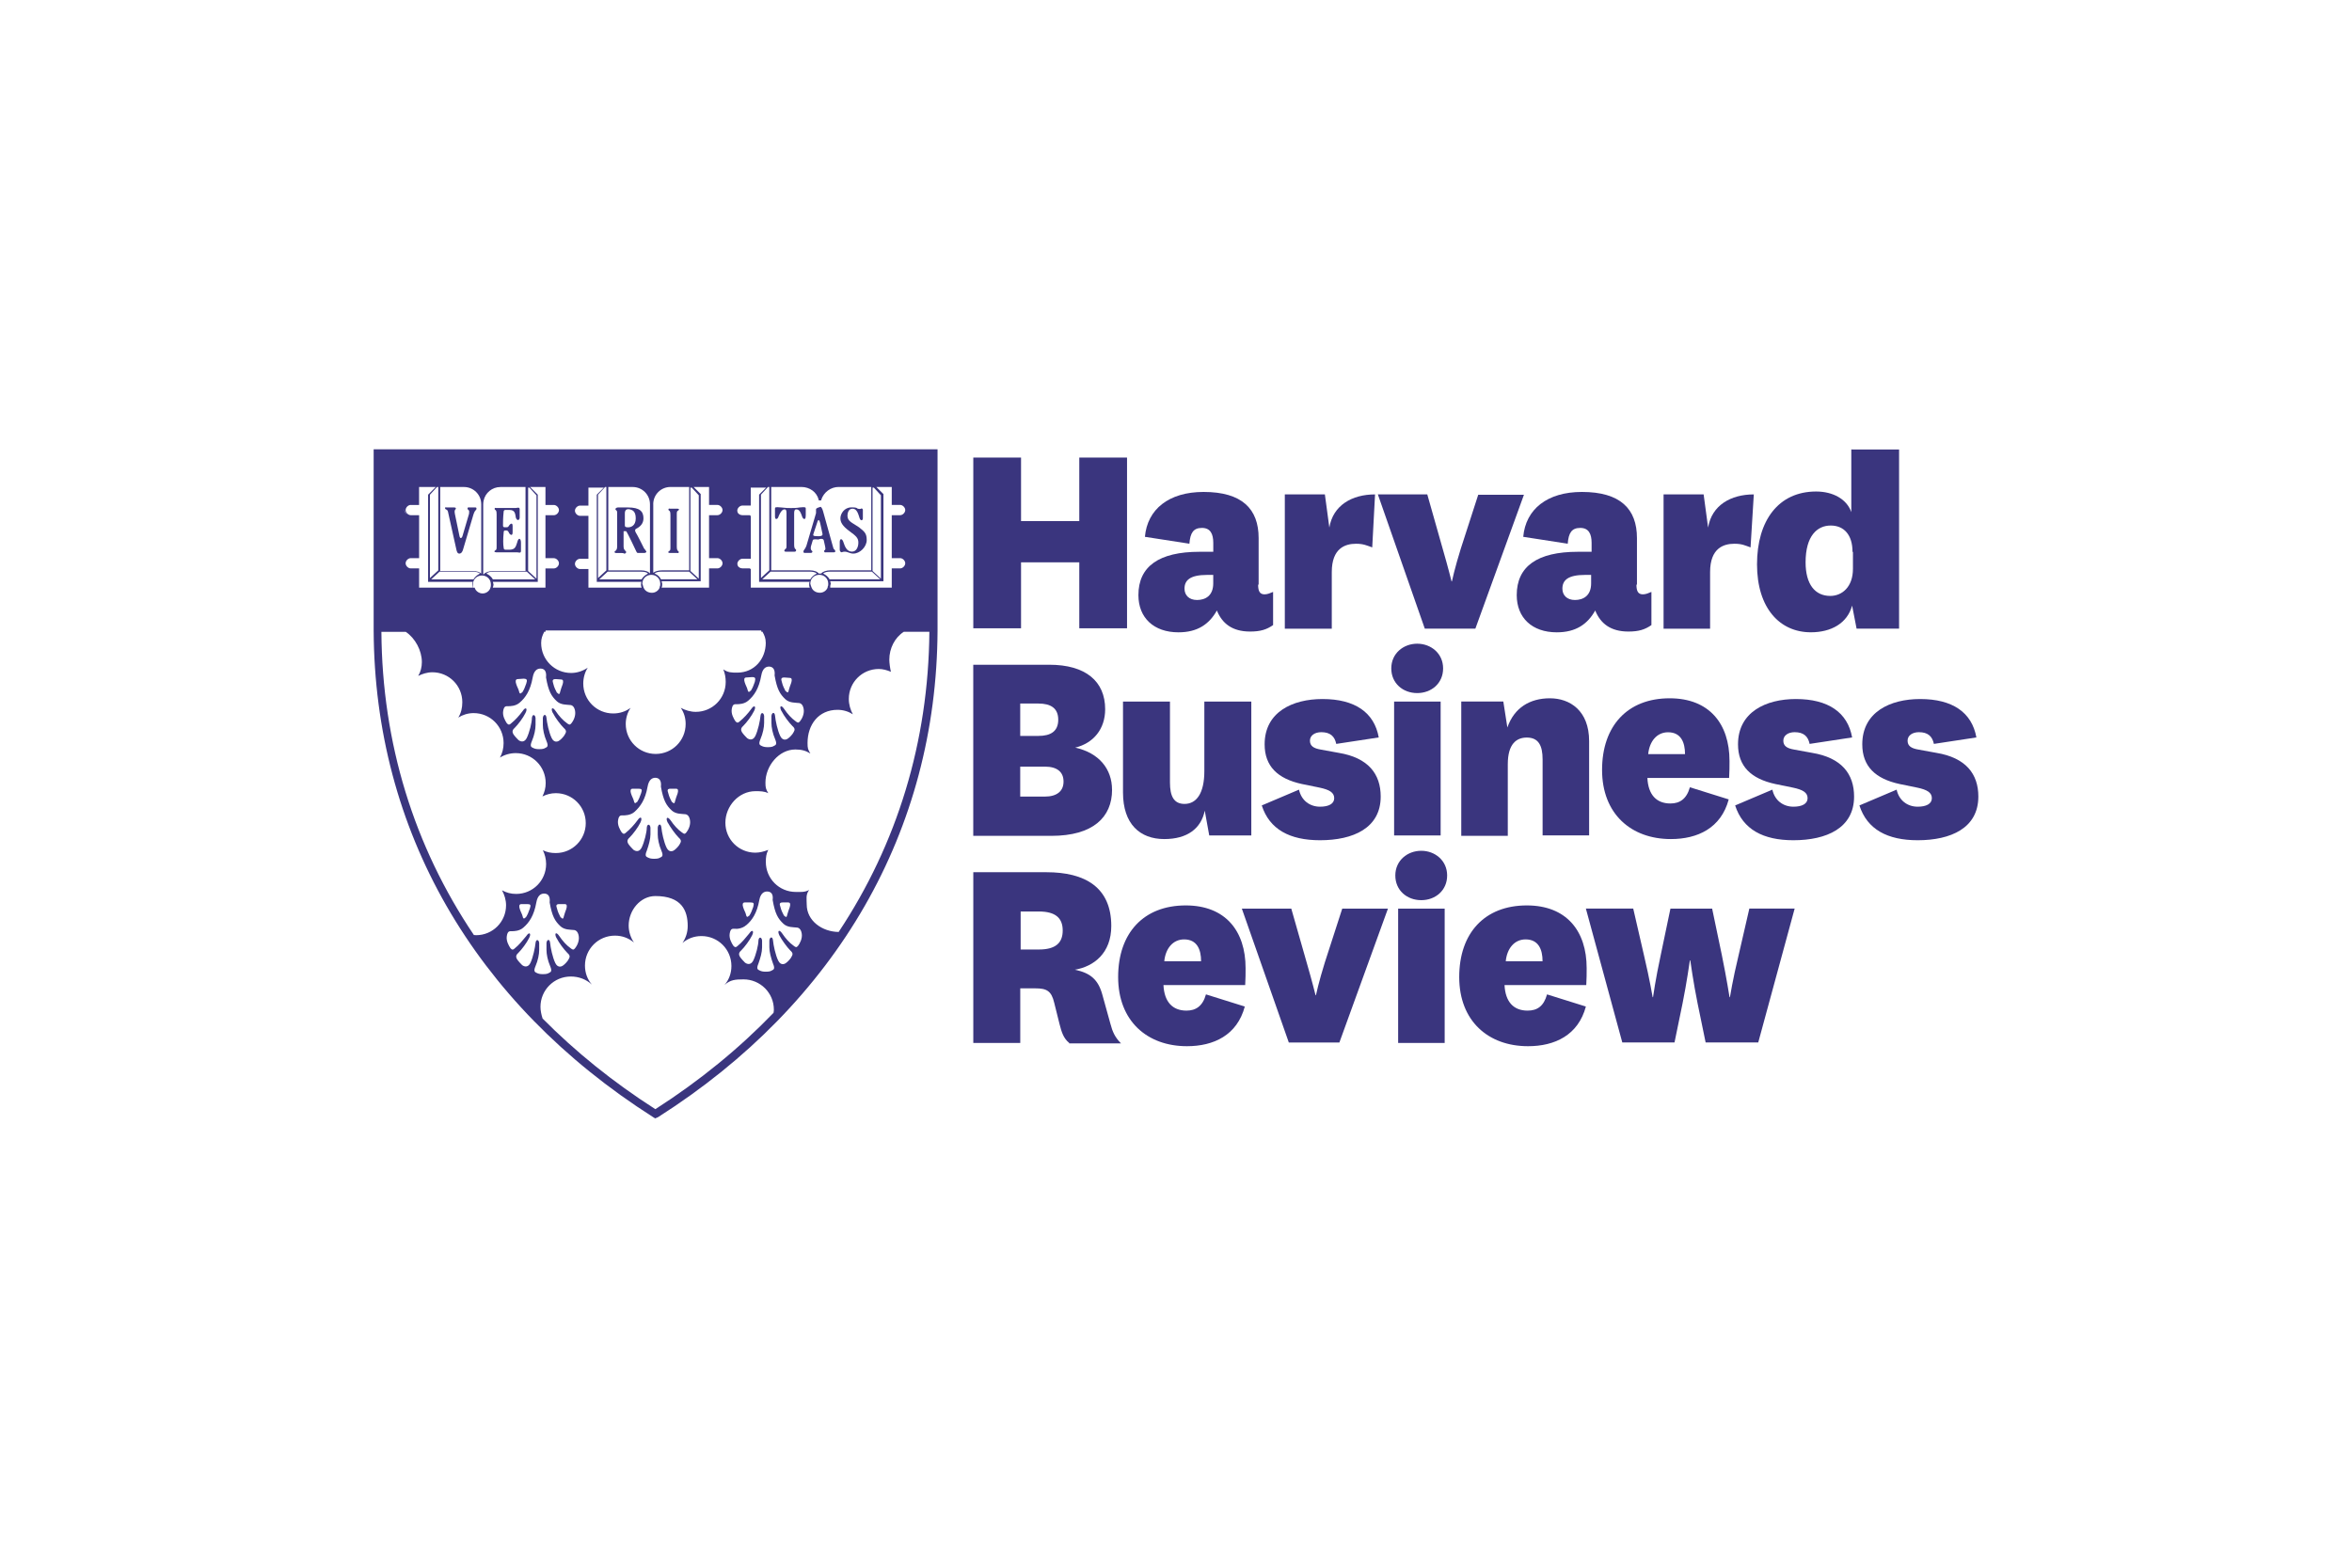 <?xml version="1.0" encoding="UTF-8"?><svg id="Layer_1" xmlns="http://www.w3.org/2000/svg" width="600" height="400" viewBox="0 0 600 400"><defs><style>.cls-1{fill:#3a357e;}</style></defs><path class="cls-1" d="m207.19,140.6c-.16-.16-.49-.33-.33-1.15l.49-1.64c.16-.33.98-.16,1.47-.16.16-.16,1.15-.33,1.31.16l.33,1.47c.16.82.16.98-.16,1.15-.16.16,0,.65.33.49h2.13c.49,0,.33-.49.16-.65-.33-.16-.33-.49-.49-.98l-2.46-8.83c-.16-.65-.49-1.15-.65-1.15-.49.16-1.15.33-1.15.65v.98l-2.46,8.34c-.33.82-.49.82-.65,1.15-.16.16-.16.65.16.65h1.64c.33,0,.49-.33.33-.49h0Zm.33-4.42l.82-2.46c.33-1.31.65-1.47.98.16l.49,2.29c.11.44-.22.65-.98.65-1.47,0-1.47-.16-1.31-.65h0Z"/><path class="cls-1" d="m205.55,131.6v-1.8c0-.33,0-.49-1.47-.33-.98.16-1.64.16-2.29.16s-1.31,0-2.62-.16c-1.47-.16-1.47,0-1.47.33v1.8c0,.33,0,.82.33.82s.49-.33.65-.82c.65-1.47,1.15-1.64,1.47-1.64s.49.16.49.98v8.02c0,.82,0,.98-.33,1.15-.33.33-.33.65.16.65h2.29c.33,0,.49-.49.16-.65-.16-.16-.33-.33-.33-1.15v-8.02c0-.65.16-.98.49-.98.49,0,.98.16,1.47,1.64.16.49.33.82.65.82s.33-.49.33-.82h.02Z"/><path class="cls-1" d="m214.71,140.92c.16,0,.16-.16.82-.16s1.31.49,2.13.49c1.8,0,3.44-1.8,3.44-3.44s-.49-2.13-1.96-3.27c-1.64-1.15-2.95-1.47-2.95-2.95,0-.49.16-1.8,1.31-1.8s1.47,1.47,1.8,2.46c.33.82.82.49.82,0v-2.13c0-.33-.33-.49-.49-.33s-.82,0-.82,0c-.33-.33-.82-.33-1.64-.33-1.8,0-2.78,1.64-2.78,2.78,0,.98.49,1.96,2.29,3.27s2.29,1.8,2.29,2.95c0,.82-.33,2.29-1.64,2.29s-1.8-1.31-2.13-2.29c-.33-1.15-.98-1.15-.98-.16v1.96c0,.49.33.65.49.65h0Z"/><path class="cls-1" d="m126.52,140.92h5.4c.33,0,.98.33.98-.33v-2.13c0-1.15-.65-1.47-.98,0-.33.98-.49,1.8-1.96,1.8h-.98c-.33,0-.49-.16-.49-.49-.16-.82-.16-2.29,0-3.93,0-.49.16-.49.65-.49.33,0,.49.16.65.49.16.49.98,1.15.98,0v-1.64c0-1.15-.82-.33-.98,0s-.33.33-.82.33-.65,0-.65-.49c0-.82,0-1.96.16-3.44,0-.33.16-.49.49-.49h.98c1.47,0,1.47.98,1.64,1.96.33.98.98.65.98,0v-2.13c0-.65-.65-.33-.98-.33h-5.07c-.33-.16-.49.33-.16.49.16.16.33.16.33,1.15v8.02c0,.82,0,.98-.33,1.15s-.33.49.16.49h0Z"/><path class="cls-1" d="m121.45,130.12c.16-.33.16-.65-.16-.65h-1.64c-.33-.16-.49.33-.33.49s.49.16.33,1.15l-1.64,5.56c-.16.65-.65.98-.82,0l-1.15-5.56c-.16-.82,0-.98.16-1.15s.16-.49-.33-.49h-1.96c-.49-.16-.49.33-.16.49s.49.16.65,1.15l1.96,8.83c.16.82.33,1.31.82,1.31s.82-.49.98-1.15l2.62-8.83c.22-.65.44-1.04.65-1.15h.02Z"/><path class="cls-1" d="m164.8,140.6c-.16-.16-.16-.33-.49-.65-.16-.33-1.96-3.93-2.13-4.09-.11-.22-.16-.38-.16-.49,0-.16,0-.33.33-.49.98-.49,1.8-1.31,1.8-2.62,0-1.8-.98-2.78-3.93-2.78h-2.62c-.33,0-.82.33-.49.65.33.16.33.49.33.82v8.51c0,.82-.33.98-.49,1.15-.33.16-.16.49.16.49h1.15c.49,0,.82,0,.98.16.49,0,.65-.49.33-.65-.16-.33-.49-.33-.49-1.15v-3.93h.65c.33.33,2.46,4.9,2.62,5.23.16.33.33.33.33.33h1.64c.65,0,.65-.49.49-.49h0Zm-4.58-6.05c-.65,0-.82-.16-.82-.49v-3.11c0-.98.65-1.15,1.31-.98.49.16,1.47.33,1.47,2.29s-1.31,2.29-1.96,2.29h0Z"/><path class="cls-1" d="m170.86,141.09h1.96c.33.16.49-.33.16-.49-.16-.16-.33-.33-.33-1.15v-8.02c0-.82,0-.98.33-1.15s.33-.49-.16-.49h-1.96c-.33-.16-.49.33-.16.49.16.16.33.16.33,1.15v8.02c0,.82,0,.98-.33,1.15s-.33.49.16.49Z"/><path class="cls-1" d="m95.32,114.64v46.24h0c.24,50.89,25.49,95,71.31,124.17l.51.31.72-.31c45.72-29.07,71.07-73.18,71.31-124.17h0v-46.24H95.32Zm104.05,66.79c.62,1.24,1.86,2.89,2.78,3.82.72.62.62,1.03.31,1.55-.21.51-1.03,1.34-1.34,1.55-.21.21-1.34.93-2.06-.51s-1.24-4.03-1.34-5.16c-.1-1.14-.83-.93-.93,0v1.76c0,1.14.31,2.69.93,4.13s.1,1.55-.31,1.76c-.31.21-.72.31-1.55.31-.72,0-1.14-.1-1.55-.31s-.93-.31-.31-1.76.93-2.99.93-4.13v-1.76c-.1-.93-.83-1.03-.93,0-.1,1.14-.62,3.71-1.34,5.16-.72,1.34-1.76.72-2.06.51-.21-.21-1.03-1.03-1.34-1.55-.21-.41-.41-.93.31-1.55.93-.93,2.17-2.58,2.78-3.82.62-1.14.1-1.76-.72-.51-.83,1.14-1.96,2.37-2.89,3.1-.41.41-.72.51-1.14,0-.41-.62-1.14-1.86-.93-3.1.21-1.34.72-1.24,1.24-1.24s1.96,0,2.99-.93c1.44-1.24,2.69-2.99,3.3-6.4.31-1.76,1.14-2.27,1.96-2.27s1.65.51,1.44,2.27c.62,3.51,1.34,4.75,2.78,6.09,1.03.93,2.48.83,3.3.93.51,0,1.14.31,1.34,1.55.21,1.34-.51,2.58-.93,3.1s-.62.41-1.14,0c-1.03-.72-2.06-1.86-2.89-3.1s-1.34-.72-.72.51h.03Zm-8.98-8.57l1.44-.1c.93,0,.93.31.72,1.24-.31.93-.62,1.65-1.03,2.27h-.1c-.41.51-.62.21-.72-.31-.1-.51-.51-1.14-.72-1.86-.21-.62-.21-1.24.41-1.24h0Zm9.71,0l1.34.1c.62,0,.62.51.41,1.24-.21.62-.51,1.34-.62,1.86-.1.62-.31.83-.72.31h-.1c-.31-.62-.72-1.34-.93-2.27-.31-.93-.21-1.24.62-1.24h0Zm-4.75-8.88c0,4.24-2.99,7.64-7.23,7.64-1.55,0-2.37,0-3.61-.83.41.93.62,2.06.62,3.2,0,4.24-3.41,7.64-7.64,7.64-1.34,0-2.69-.41-3.82-1.03.83,1.24,1.24,2.58,1.24,4.13,0,4.24-3.41,7.64-7.64,7.64s-7.64-3.41-7.64-7.64c0-1.44.41-2.89,1.24-4.13-1.24.93-2.78,1.44-4.44,1.44-4.24,0-7.64-3.41-7.64-7.64,0-1.44.41-2.89,1.14-4.03-1.24.83-2.69,1.34-4.24,1.34-4.24,0-7.64-3.41-7.64-7.64,0-1.15.31-1.94.8-2.89h.33v-.31h55.02v.31h.3c.51.9.84,1.68.84,2.78h0v.02Zm-24.98,45.93c.62,1.14,1.86,2.89,2.78,3.82.72.62.62,1.03.31,1.55-.21.51-1.03,1.34-1.34,1.55-.21.21-1.34.93-2.06-.51-.72-1.44-1.24-4.03-1.34-5.16-.1-1.14-.83-.93-.93,0v1.76c0,1.14.31,2.69.93,4.13s.1,1.55-.31,1.76c-.31.21-.72.31-1.55.31-.72,0-1.14-.1-1.55-.31s-.93-.31-.31-1.76c.51-1.44.93-2.99.93-4.13v-1.76c-.1-.93-.83-1.03-.93,0,0,1.14-.62,3.71-1.34,5.16-.72,1.34-1.76.72-2.06.51-.21-.21-1.03-1.03-1.34-1.55-.21-.41-.41-.93.31-1.55.93-.93,2.17-2.58,2.78-3.82.62-1.24.1-1.86-.72-.62-.83,1.14-1.96,2.37-2.89,3.1-.41.41-.72.51-1.14,0-.41-.62-1.14-1.86-.93-3.1.21-1.34.72-1.24,1.24-1.24s1.96,0,2.99-.93c1.44-1.34,2.69-2.99,3.3-6.4.31-1.76,1.14-2.27,1.96-2.27s1.65.51,1.44,2.27c.62,3.51,1.34,4.75,2.78,6.09,1.03.93,2.48.83,3.3.93.51,0,1.14.31,1.34,1.55.21,1.34-.51,2.58-.93,3.1-.41.51-.62.41-1.14,0-1.03-.72-2.06-1.86-2.89-3.1-.83-1.14-1.34-.62-.72.62h.03Zm-8.98-8.67h1.44c.93,0,1.03.21.72,1.14s-.62,1.65-1.03,2.27h-.1c-.41.51-.62.21-.72-.31-.1-.51-.51-1.14-.72-1.86-.21-.62-.21-1.24.41-1.24h0Zm9.71,0h1.34c.62,0,.62.51.41,1.24-.21.62-.51,1.34-.62,1.86-.1.62-.31.83-.72.31h-.1c-.31-.62-.72-1.34-.93-2.27-.31-.83-.21-1.14.62-1.14h0Zm-30.04-19.3c.62,1.24,1.86,2.89,2.78,3.82.72.62.62,1.03.31,1.55-.21.51-1.03,1.34-1.34,1.55-.21.21-1.34.93-2.06-.51-.72-1.44-1.24-4.03-1.34-5.16-.1-1.14-.83-.93-.93,0v1.76c0,1.14.31,2.69.93,4.13s.1,1.55-.31,1.76c-.31.21-.72.31-1.55.31-.72,0-1.14-.1-1.55-.31s-.93-.31-.31-1.76.93-2.99.93-4.13v-1.76c-.1-.93-.83-1.03-.93,0,0,1.14-.62,3.71-1.34,5.16-.72,1.34-1.76.72-2.06.51-.21-.21-1.03-1.03-1.34-1.55-.21-.41-.41-.93.31-1.55.93-.93,2.17-2.58,2.78-3.82.62-1.14.1-1.76-.72-.51-.83,1.14-1.96,2.37-2.89,3.1-.41.41-.72.51-1.14,0-.41-.62-1.14-1.86-.93-3.1.21-1.34.72-1.24,1.24-1.24s1.96,0,2.99-.93c1.44-1.24,2.69-2.99,3.3-6.4.31-1.76,1.14-2.27,1.96-2.27s1.65.41,1.44,2.27c.62,3.51,1.34,4.75,2.78,6.09,1.03.93,2.48.83,3.3.93.51,0,1.14.31,1.34,1.55.21,1.34-.51,2.58-.93,3.1-.41.51-.62.41-1.14,0-1.03-.72-2.06-1.86-2.89-3.1s-1.34-.72-.72.51h.03Zm-6.81-7.53c-.31.93-.62,1.65-1.03,2.27h-.1c-.41.51-.62.21-.72-.31-.1-.51-.51-1.14-.72-1.86-.21-.62-.21-1.24.41-1.24l1.44-.1c.93,0,1.03.31.72,1.24h0Zm7.53-1.14l1.34.1c.62,0,.62.51.41,1.24-.21.62-.51,1.34-.62,1.86-.1.62-.31.83-.72.31h-.1c-.31-.62-.72-1.34-.93-2.27-.31-.93-.21-1.24.62-1.24h0Zm64.93-24.32c0-1.31.98-2.29,2.29-2.29s2.29.98,2.29,2.29c0,.33,0,.49-.16.82v.16c-.33.82-1.15,1.31-1.96,1.31-.98,0-1.8-.49-2.13-1.31-.16-.33-.16-.49-.33-.98h0Zm20.78-24.7v4.58h2.13c.65,0,1.31.65,1.31,1.31s-.65,1.31-1.31,1.31h-2.13v10.96h2.13c.65,0,1.31.65,1.31,1.31s-.65,1.31-1.31,1.31h-2.13v4.91h-15.7c0-.33,0-.65.16-.98,0-.16-.16-.49-.16-.65h13.58v-22.25l-1.8-1.8h3.93,0Zm-4.9.16h.33l1.8,1.96v21.27l-2.13-1.96v-21.27h0Zm1.96,23.4h-12.93c-.33-.65-.98-1.15-1.64-1.47.33-.33.98-.49,1.8-.49h10.64l2.13,1.96Zm-27.81-23.56h7.69c2.13,0,3.93,1.31,4.42,3.27v.16h.65v-.16c.65-1.96,2.46-3.27,4.42-3.27h8.34v21.27h-10.47c-.98,0-1.96.33-2.29.82h-.65c-.33-.49-1.15-.82-2.29-.82h-9.82v-21.27h0Zm9.82,21.6c.82,0,1.47.16,1.8.49-.65.33-1.31.82-1.64,1.47h-12.27l2.13-1.96h9.98Zm-10.31-21.6v21.27l-2.13,1.96v-21.27l1.8-1.96h.33Zm-4.9,7.36v-.16h-1.96c-.44,0-.83-.19-1.1-.5-.13-.2-.21-.42-.21-.65,0-.65.65-1.31,1.31-1.31h2.13v-4.58h3.93l-1.8,1.8v22.25h12.93c-.16.16-.16.33-.16.65s0,.49.16.82h-15.05v-4.75h-.16v-.16h-1.96c-.44,0-.83-.19-1.1-.5-.13-.2-.21-.42-.21-.65,0-.65.65-1.31,1.31-1.31h2.13v-10.96h-.19Zm-10.47-7.36v4.58h2.13c.65,0,1.31.65,1.31,1.31s-.65,1.31-1.31,1.31h-2.13v10.96h2.13c.65,0,1.31.65,1.31,1.31s-.65,1.31-1.31,1.31h-2.13v4.9h-12.11c.16-.33.16-.65.16-.98,0-.16-.16-.49-.16-.65h9.98v-22.25l-1.8-1.8h3.93Zm2.43,7.33c-.1.02-.2.03-.31.03h0c.1,0,.2,0,.31-.03Zm-14.7,16.23c-.33-.65-.82-1.15-1.64-1.47.33-.33.98-.49,1.8-.49h7.03l2.13,1.96h-9.33,0Zm7.52-23.4h.33l1.8,1.96v21.27l-2.13-1.96s0-21.27,0-21.27Zm-9.49,4.26c0-2.46,1.96-4.42,4.42-4.42h4.75v21.27h-6.87c-1,0-1.86.25-2.29.63v-17.48h-.01Zm1.8,20.29c0,.33,0,.49-.16.82v.16c-.33.82-1.15,1.31-1.96,1.31-.98,0-1.8-.49-2.13-1.31-.16-.33-.16-.65-.33-.98,0-1.31.98-2.29,2.29-2.29s2.29.98,2.29,2.29h0Zm-13.26-24.7h6.21c2.46,0,4.42,1.96,4.42,4.42v17.67c-.33-.49-1.15-.82-2.29-.82h-8.34v-21.27h0Zm8.34,21.6c.98,0,1.47.16,1.8.49-.65.33-1.31.82-1.64,1.47h-10.8l2.13-1.96h8.51Zm-8.83-21.6v21.27l-2.13,1.96v-21.27l1.8-1.96h.33Zm-6.71,7.36c-.65,0-1.31-.65-1.31-1.31s.65-1.31,1.31-1.31h2.13v-4.58h3.93l-1.8,1.8v22.25h11.45c-.16.16-.16.33-.16.65s0,.49.16.82h-13.58v-4.75h-2.13c-.65,0-1.31-.65-1.31-1.31s.65-1.31,1.31-1.31h2.13v-10.96h-2.13,0Zm-8.83-7.36v4.58h2.13c.65,0,1.31.65,1.31,1.31s-.65,1.31-1.31,1.31h-2.13v10.96h2.13c.65,0,1.31.65,1.31,1.31s-.65,1.31-1.31,1.31h-2.13v4.9h-13.44c.1-.28.19-.59.19-.82,0-.16-.16-.49-.16-.65h11.45v-22.25l-1.96-1.96h3.93,0Zm-4.42.16h.33l1.8,1.96v21.27l-2.13-1.96v-21.27h0Zm1.8,23.4h-10.8c-.33-.65-.98-1.15-1.64-1.47.33-.33.82-.49,1.8-.49h8.51l2.13,1.96Zm-13.26-19.14c0-.31.04-.61.09-.9.41-2.02,2.18-3.52,4.32-3.52h6.38v21.44h-8.34c-.98,0-1.96.33-2.29.82h-.16v-17.83h0Zm1.96,20.45c0,.28,0,.54-.1.82h-.06v.16c-.33.82-1.15,1.31-1.96,1.31-.2,0-.4-.03-.6-.09h-.02c-.59-.19-1.11-.61-1.35-1.22v-.16h-.39c-.1-.28-.1-.54-.1-.82,0-1.31.98-2.29,2.29-2.29s2.29.98,2.29,2.29h0Zm-12.93-24.87h6.05c2.46,0,4.42,1.96,4.42,4.42v17.67c-.39-.39-1.12-.65-2.13-.65h-8.34s0-21.44,0-21.44Zm8.34,21.6c.82,0,1.47.16,1.8.49-.65.33-1.31.82-1.64,1.47h-10.8l2.13-1.96h8.51Zm-8.83-21.6v21.27l-2.13,1.96v-21.27l1.8-1.96s.33,0,.33,0Zm-7.03,4.58h2.13v-4.58h4.26l-1.96,1.96v22.25h11.45c-.16.16-.16.33-.16.65,0,.23.08.54.19.82h-13.77v-4.91h-2.13c-.65,0-1.31-.65-1.31-1.31s.65-1.31,1.31-1.31h2.13v-10.96h-2.13c-.65,0-1.31-.65-1.31-1.31s.65-1.31,1.31-1.31h-.01Zm-1.63,1.06c.02.54.31,1.03.71,1.35-.43-.25-.72-.72-.72-1.27v-.08h.01Zm.36,31.31c2.44,1.64,4.11,4.79,4.11,7.74,0,1.24-.31,2.48-.93,3.51,1.03-.51,2.27-.93,3.61-.93,4.24,0,7.64,3.41,7.64,7.64,0,1.44-.31,2.78-1.03,3.92,1.14-.72,2.48-1.14,3.92-1.14,4.24,0,7.64,3.41,7.64,7.64,0,1.34-.31,2.58-.93,3.71,1.14-.72,2.58-1.14,4.03-1.14,4.24,0,7.64,3.41,7.64,7.64,0,1.24-.31,2.37-.83,3.41,1.03-.51,2.17-.83,3.41-.83,4.24,0,7.64,3.41,7.64,7.64s-3.41,7.64-7.64,7.64c-1.24,0-2.27-.21-3.3-.72.51,1.03.83,2.27.83,3.51,0,4.24-3.41,7.64-7.64,7.64-1.34,0-2.48-.31-3.61-.93.62,1.14,1.03,2.48,1.03,3.82,0,4.24-3.41,7.64-7.64,7.64-.15,0-.36-.02-.57-.05-15.27-22.66-23.41-48.94-23.59-77.36h6.21Zm38.48,78.14c.62,1.24,1.86,2.89,2.78,3.82.72.62.62,1.03.31,1.55-.21.51-1.03,1.34-1.34,1.55-.21.21-1.34.93-2.06-.51-.72-1.44-1.24-4.03-1.34-5.16-.1-1.14-.83-.93-.93,0v1.76c0,1.14.31,2.69.93,4.13s.1,1.55-.31,1.76c-.31.21-.72.31-1.55.31-.72,0-1.14-.1-1.55-.31s-.93-.31-.31-1.76c.62-1.44.93-2.99.93-4.13v-1.76c-.1-.93-.83-1.03-.93,0s-.62,3.71-1.34,5.16c-.72,1.34-1.76.72-2.06.51-.21-.21-1.03-1.03-1.34-1.55-.21-.41-.41-.93.31-1.55.93-.93,2.17-2.58,2.78-3.82.62-1.14.1-1.76-.72-.51-.93,1.14-1.96,2.37-2.89,3.1-.41.41-.72.51-1.14,0-.41-.62-1.14-1.86-.93-3.1.21-1.34.72-1.24,1.24-1.24s1.96,0,2.99-.93c1.44-1.24,2.69-2.99,3.3-6.4.31-1.76,1.14-2.27,1.96-2.27s1.65.41,1.44,2.27c.62,3.51,1.34,4.75,2.78,6.09,1.03.93,2.48.83,3.3.93.51,0,1.14.31,1.34,1.55.21,1.34-.51,2.58-.93,3.1-.41.51-.62.41-1.14,0-1.03-.72-2.06-1.86-2.89-3.1s-1.34-.72-.72.51h.03Zm-8.98-8.67h1.44c.93,0,1.03.21.72,1.14s-.62,1.65-1.03,2.27h-.1c-.41.51-.62.21-.72-.31-.1-.51-.51-1.14-.72-1.86-.21-.62-.21-1.24.41-1.24h0Zm9.71,0h1.34c.62,0,.62.51.41,1.24-.21.62-.51,1.34-.62,1.86-.1.62-.31.83-.72.31h-.1c-.31-.62-.72-1.34-.93-2.27-.31-.83-.21-1.14.62-1.14h0Zm24.47,52.33c-10.78-6.9-20.38-14.66-28.77-23.13-.33-1-.54-2.05-.54-2.98,0-4.24,3.41-7.74,7.74-7.74,2.06,0,3.92.72,5.37,2.06-1.14-1.34-1.76-2.99-1.76-4.85,0-4.24,3.41-7.64,7.64-7.64,1.86,0,3.51.62,4.85,1.76-.83-1.24-1.34-2.78-1.34-4.33,0-3.92,2.99-7.53,6.81-7.53,6.71,0,8.25,3.71,8.25,7.64,0,1.65-.51,3.1-1.34,4.33,1.34-1.14,2.99-1.76,4.85-1.76,4.24,0,7.64,3.41,7.64,7.64,0,1.86-.62,3.51-1.76,4.85,1.44-1.34,2.78-1.44,4.85-1.44,4.24,0,7.74,3.41,7.74,7.74,0,.27-.04.54-.09.8-8.72,9.05-18.79,17.3-30.16,24.59h.02Zm23.22-46.97c1.44-1.24,2.69-2.99,3.3-6.4.31-1.65,1.14-2.17,1.96-2.17.93,0,1.65.51,1.44,2.17.62,3.51,1.34,4.75,2.78,6.09,1.03.93,2.48.83,3.3.93.51,0,1.14.31,1.34,1.55.21,1.24-.51,2.58-.93,3.1-.42.51-.62.41-1.14,0-1.03-.72-2.06-1.86-2.89-3.1s-1.34-.72-.72.51c.62,1.14,1.86,2.89,2.78,3.82.72.62.62,1.03.31,1.55-.21.51-1.03,1.34-1.34,1.55-.21.21-1.34.93-2.06-.51s-1.24-4.03-1.34-5.16c-.1-1.14-.83-.93-.93,0v1.76c0,1.14.41,2.69.93,4.13.62,1.44.1,1.55-.31,1.76-.31.21-.72.31-1.55.31-.72,0-1.14-.1-1.55-.31s-.93-.31-.31-1.76c.51-1.44.93-2.89.93-4.13v-1.76c-.1-.93-.83-1.03-.93,0,0,1.14-.62,3.71-1.34,5.16-.72,1.34-1.76.72-2.06.51-.21-.21-1.03-1.03-1.34-1.55-.21-.41-.41-.93.31-1.55.93-.93,2.17-2.58,2.78-3.82.62-1.14.1-1.76-.72-.51-.93,1.14-1.96,2.37-2.89,3.1-.41.41-.72.51-1.14,0-.41-.62-1.14-1.86-.93-3.1.21-1.34.72-1.24,1.24-1.24.51.1,1.96,0,2.99-.93h.03Zm-.41-5.78h1.44c.93,0,.93.21.72,1.14-.31.93-.62,1.65-1.03,2.27h-.1c-.41.51-.62.21-.72-.31s-.51-1.14-.72-1.86c-.21-.62-.21-1.24.41-1.24h0Zm9.71,0h1.34c.62,0,.62.51.41,1.24-.21.62-.51,1.34-.62,1.86-.1.62-.31.83-.72.31h-.1c-.31-.62-.72-1.34-.93-2.27-.31-.83-.21-1.14.62-1.14h0Zm14.24,7.53c-4.19-.04-8.15-2.82-8.15-7.01,0-1.34-.31-2.48.62-3.71-1.14.62-2.06.51-3.41.51-4.24,0-7.64-3.41-7.64-7.64,0-1.24.1-2.06.62-3.1-1.03.41-2.17.72-3.3.72-4.24,0-7.64-3.41-7.64-7.64s3.41-8.05,7.64-8.05c1.24,0,2.27,0,3.3.51-.62-1.03-.72-1.44-.72-2.69,0-4.24,3.41-8.46,7.64-8.46,1.55,0,2.69.31,3.82,1.03-.62-1.03-.72-1.34-.72-2.69,0-4.64,2.78-8.46,7.64-8.46,1.44,0,2.78.41,3.92,1.14-.62-1.14-1.03-2.48-1.03-3.92,0-4.24,3.41-7.64,7.64-7.64,1.03,0,2.17.31,3.1.72-.21-.83-.41-2.27-.41-3.1,0-2.87,1.38-5.63,3.71-7.12h6.51c-.23,28.1-8.21,54.1-23.13,76.58h0v.02Z"/><path class="cls-1" d="m351.51,126.14h12.59l3.92,13.83c1.44,4.96,2.27,8.36,2.27,8.36h.1s.72-3.41,2.27-8.36l4.44-13.73h11.66l-12.39,34.16h-12.9l-11.98-34.27h.02Z"/><path class="cls-1" d="m405.9,146.69h-1.55c-4.33,0-5.78,1.34-5.78,3.51,0,1.65,1.14,2.89,3.2,2.89s4.13-1.03,4.13-4.24v-2.17h0Zm11.56,2.48c0,1.65.41,2.48,1.65,2.48.72,0,1.44-.31,2.17-.62v8.46c-1.65,1.14-3.2,1.65-5.88,1.65-4.54,0-7.12-2.06-8.46-5.37-1.96,3.51-4.96,5.57-9.8,5.57-6.3,0-10.22-3.71-10.22-9.5,0-7.33,5.26-11.05,15.59-11.05h3.51v-2.27c0-2.27-.72-3.82-2.89-3.82s-2.99,1.24-3.2,4.03l-11.35-1.76c.62-7.02,6.09-11.45,14.97-11.45,9.8,0,14.04,4.33,14.04,11.77v11.87h-.13Z"/><path class="cls-1" d="m446.57,139.67c-1.44-.51-2.17-.93-4.13-.93-2.78,0-6.19,1.14-6.19,7.23v14.45h-11.87v-34.27h10.22l1.14,8.46c.93-5.68,5.78-8.46,11.66-8.46l-.83,13.52h0Z"/><path class="cls-1" d="m472.58,140.8c0-4.33-2.17-6.71-5.57-6.71s-6.4,2.58-6.4,9.39c0,5.57,2.37,8.57,6.3,8.57,2.99,0,5.78-2.27,5.78-6.91v-4.33h-.11Zm-.1-26.12h11.98v45.72h-10.84l-1.14-5.88c-1.24,4.54-5.37,6.81-10.53,6.81-7.95,0-13.73-6.19-13.73-17.34s5.47-18.58,15.07-18.58c4.33,0,7.84,1.96,8.98,5.26v-16h.21Z"/><path class="cls-1" d="m260.37,242.27h4.64c4.24,0,6.09-1.65,6.09-4.85s-1.86-4.85-6.09-4.85h-4.64v9.71h0Zm12.39,23.84c-1.44-1.14-1.96-2.78-2.48-4.85l-1.34-5.37c-.72-3.1-1.96-3.71-4.85-3.71h-3.82v13.93h-11.98v-43.56h18.68c9.8,0,16.52,3.82,16.52,13.73,0,6.91-4.44,10.32-9.29,11.15,4.03.83,5.98,2.58,7.02,6.4l2.06,7.43c.51,1.96,1.14,3.41,2.69,4.96h-13.21v-.1h0Z"/><path class="cls-1" d="m316.82,231.84h12.59l3.92,13.73c1.44,4.96,2.27,8.36,2.27,8.36h.1s.72-3.41,2.27-8.36l4.44-13.73h11.66l-12.39,34.16h-12.9l-11.98-34.16h.02Z"/><path class="cls-1" d="m368.54,266.11h-11.87v-34.27h11.87v34.27Zm-5.98-49.03c3.51,0,6.61,2.48,6.61,6.3s-2.99,6.3-6.61,6.3-6.61-2.48-6.61-6.3,3.1-6.3,6.61-6.3"/><path class="cls-1" d="m393.51,245.26c0-2.99-1.03-5.57-4.33-5.57-2.89,0-4.75,2.37-5.06,5.57h9.39,0Zm1.14,8.46l9.91,3.1c-1.96,7.33-7.95,10.12-14.76,10.12-10.12,0-17.55-6.4-17.55-17.65s6.51-18.27,17.24-18.27c10.12,0,15.27,6.51,15.27,16,0,1.24,0,2.78-.1,4.33h-20.85c.21,4.24,2.27,6.51,5.88,6.51,2.48,0,4.13-1.14,4.96-4.13"/><path class="cls-1" d="m436.77,231.84l2.48,11.87c1.24,6.09,1.96,10.73,1.96,10.73h.1s.72-4.54,2.17-10.53l2.78-12.08h11.56l-9.29,34.16h-13.42l-2.06-10.01c-1.03-5.06-1.86-10.94-1.86-10.94h-.1s-.83,5.88-1.86,10.94l-2.06,10.01h-13.32l-9.29-34.16h12.08l2.78,12.08c1.44,6.09,2.17,10.53,2.17,10.53h.1s.62-4.54,1.96-10.73l2.48-11.87h10.64,0Z"/><path class="cls-1" d="m350.06,139.67c-1.44-.51-2.27-.93-4.13-.93-2.78,0-6.19,1.14-6.19,7.23v14.45h-11.98v-34.27h10.22l1.14,8.46c.93-5.68,5.78-8.46,11.66-8.46l-.72,13.52h0Z"/><polygon class="cls-1" points="248.29 160.31 248.29 116.75 260.47 116.75 260.47 132.96 275.33 132.96 275.33 116.75 287.51 116.75 287.51 160.31 275.33 160.31 275.33 143.48 260.47 143.48 260.47 160.31 248.29 160.31"/><path class="cls-1" d="m309.5,146.69h-1.55c-4.33,0-5.78,1.34-5.78,3.51,0,1.65,1.14,2.89,3.2,2.89s4.13-1.03,4.13-4.24v-2.17h0Zm11.45,2.48c0,1.65.41,2.48,1.65,2.48.72,0,1.44-.31,2.17-.62v8.46c-1.65,1.14-3.2,1.65-5.88,1.65-4.54,0-7.12-2.06-8.46-5.37-1.96,3.51-4.96,5.57-9.8,5.57-6.3,0-10.22-3.71-10.22-9.5,0-7.33,5.26-11.05,15.59-11.05h3.51v-2.27c0-2.27-.72-3.82-2.89-3.82s-2.99,1.24-3.2,4.03l-11.35-1.76c.62-7.02,6.09-11.45,14.97-11.45,9.8,0,14.04,4.33,14.04,11.77v11.87h-.13Z"/><path class="cls-1" d="m306.4,245.26c0-2.99-1.03-5.57-4.33-5.57-2.89,0-4.75,2.37-5.06,5.57h9.39,0Zm1.24,8.46l9.91,3.1c-1.96,7.33-7.95,10.12-14.76,10.12-10.12,0-17.55-6.4-17.55-17.65s6.51-18.27,17.24-18.27c10.12,0,15.27,6.51,15.27,16,0,1.24,0,2.78-.1,4.33h-20.85c.21,4.24,2.27,6.51,5.88,6.51,2.37,0,4.13-1.14,4.96-4.13"/><path class="cls-1" d="m260.26,203.25h6.3c2.99,0,4.75-1.34,4.75-3.82s-1.65-3.82-4.75-3.82h-6.3v7.64h0Zm0-15.48h4.64c3.1,0,5.06-1.14,5.06-4.13s-1.96-4.13-5.06-4.13h-4.64v8.25h0Zm23.43,13.73c0,7.02-4.85,11.77-15.48,11.77h-19.93v-43.66h19.4c9.29,0,14.25,4.24,14.25,11.35,0,5.06-2.99,8.67-7.64,9.8,6.09,1.34,9.39,5.47,9.39,10.73"/><path class="cls-1" d="m307.33,206.86c-.93,4.54-4.44,7.23-10.32,7.23-6.19,0-10.53-3.82-10.53-11.87v-23.22h11.98v20.65c0,3.41.93,5.47,3.71,5.47,3.1,0,5.06-2.78,5.06-8.36v-17.75h11.98v34.16h-10.73l-1.14-6.3h0Z"/><path class="cls-1" d="m331.38,201.5c.62,2.78,2.78,4.33,5.37,4.33,2.17,0,3.61-.72,3.61-2.17s-1.24-2.17-3.71-2.69l-4.54-.93c-6.19-1.34-9.5-4.54-9.5-10.12,0-8.25,7.12-11.56,14.76-11.56,8.25,0,13.21,3.41,14.35,9.8l-10.84,1.65c-.41-1.96-1.55-2.99-3.82-2.99-1.65,0-2.89.83-2.89,2.17s.93,1.96,2.78,2.27l4.54.83c7.53,1.24,10.73,5.37,10.73,11.15,0,8.05-7.02,11.15-15.48,11.15-7.74,0-12.9-2.78-14.86-8.88l9.5-4.03h0v.02Z"/><path class="cls-1" d="m367.51,213.16h-11.87v-34.16h11.87v34.16Zm-5.98-48.92c3.51,0,6.61,2.48,6.61,6.3s-2.99,6.3-6.61,6.3-6.61-2.48-6.61-6.3,3.1-6.3,6.61-6.3"/><path class="cls-1" d="m384.54,185.6c1.76-5.06,5.78-7.43,10.84-7.43s10.01,3.1,10.01,10.94v24.05h-11.87v-19.4c0-3.51-1.03-5.57-4.03-5.57-2.58,0-4.85,1.55-4.85,6.81v18.27h-11.87v-34.27h10.73l1.03,6.61h0Z"/><path class="cls-1" d="m429.85,192.41c0-2.99-1.03-5.57-4.33-5.57-2.89,0-4.75,2.37-5.06,5.57h9.39,0Zm1.24,8.46l9.91,3.1c-1.96,7.33-7.95,10.12-14.76,10.12-10.12,0-17.55-6.4-17.55-17.65s6.51-18.27,17.24-18.27c10.12,0,15.27,6.51,15.27,16,0,1.24,0,2.78-.1,4.33h-20.85c.21,4.24,2.27,6.51,5.88,6.51,2.37,0,4.13-1.14,4.96-4.13"/><path class="cls-1" d="m452.14,201.5c.62,2.78,2.78,4.33,5.37,4.33,2.17,0,3.61-.72,3.61-2.17s-1.24-2.17-3.71-2.69l-4.54-.93c-6.19-1.34-9.5-4.54-9.5-10.12,0-8.25,7.12-11.56,14.76-11.56,8.25,0,13.21,3.41,14.35,9.8l-10.84,1.65c-.41-1.96-1.55-2.99-3.82-2.99-1.65,0-2.89.83-2.89,2.17s.93,1.96,2.78,2.27l4.54.83c7.53,1.24,10.73,5.37,10.73,11.15,0,8.05-7.02,11.15-15.48,11.15-7.74,0-12.9-2.78-14.86-8.88l9.5-4.03h0v.02Z"/><path class="cls-1" d="m483.84,201.5c.62,2.78,2.78,4.33,5.37,4.33,2.17,0,3.61-.72,3.61-2.17s-1.24-2.17-3.71-2.69l-4.54-.93c-6.19-1.34-9.5-4.54-9.5-10.12,0-8.25,7.12-11.56,14.76-11.56,8.25,0,13.21,3.41,14.35,9.8l-10.84,1.65c-.41-1.96-1.55-2.99-3.82-2.99-1.65,0-2.89.83-2.89,2.17s.93,1.96,2.78,2.27l4.54.83c7.53,1.24,10.73,5.37,10.73,11.15,0,8.05-7.02,11.15-15.48,11.15-7.74,0-12.9-2.78-14.86-8.88l9.5-4.03h0v.02Z"/></svg>